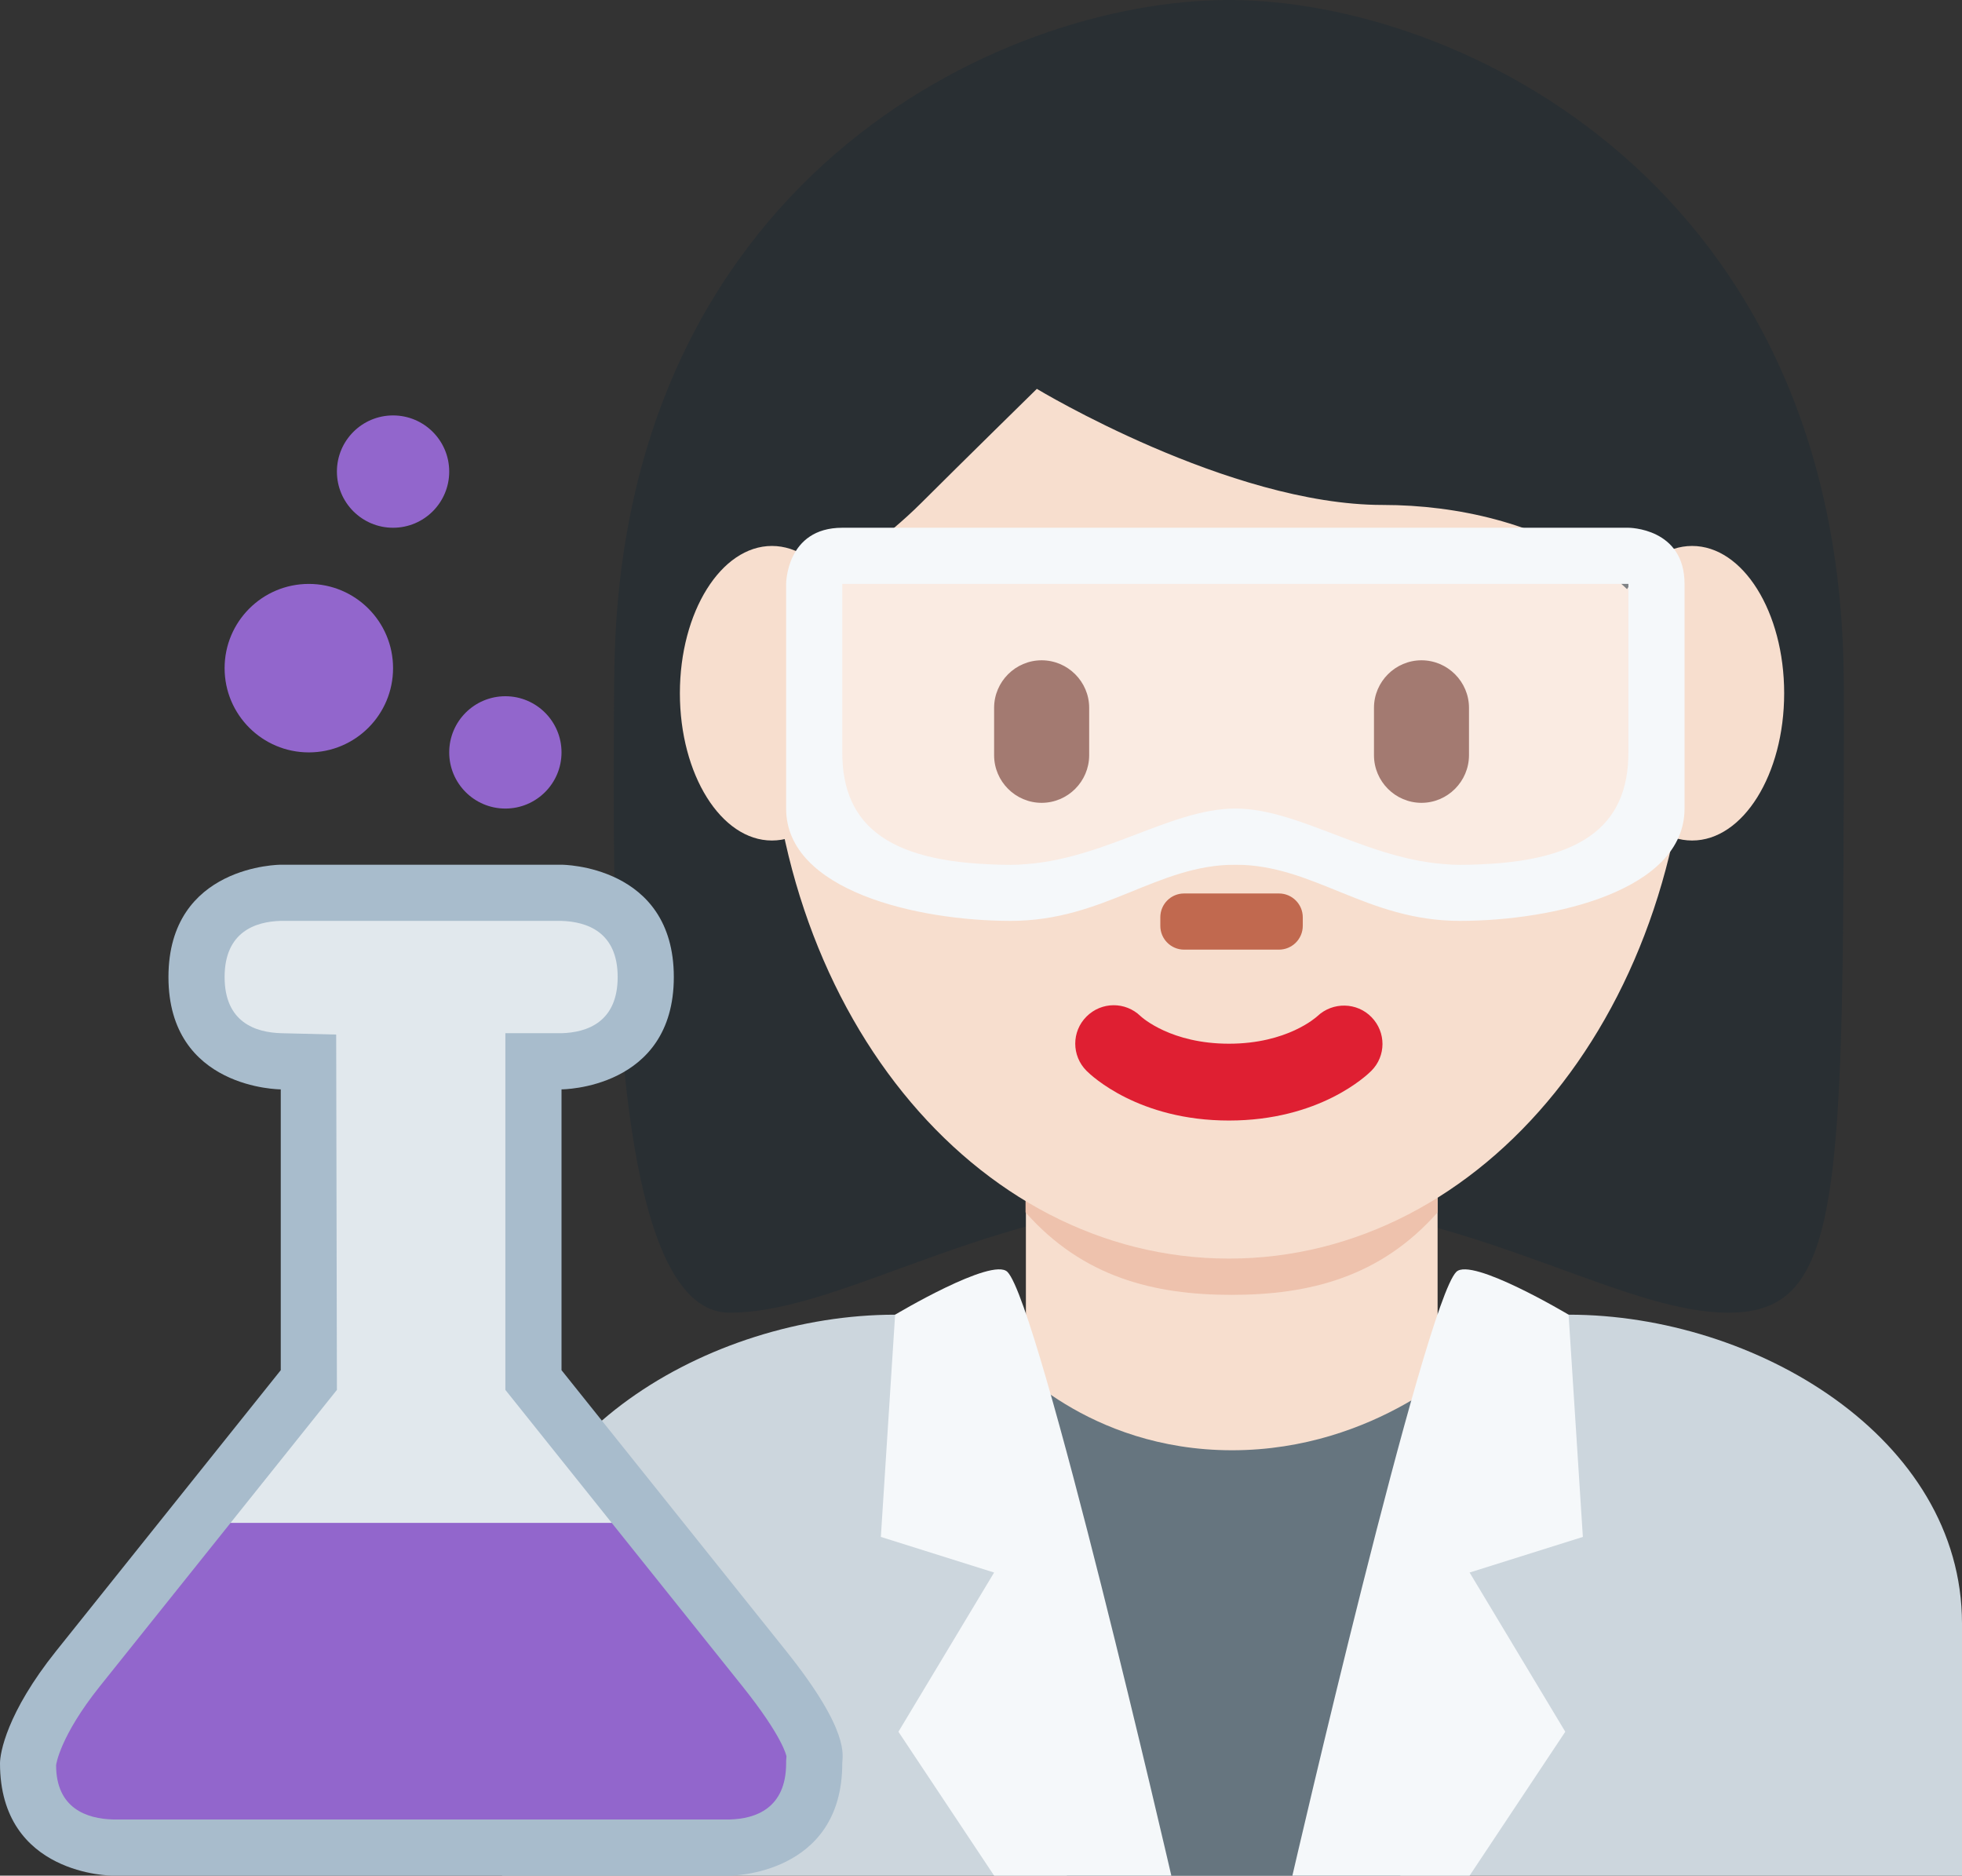 <?xml version="1.0" encoding="UTF-8" standalone="no"?>
<svg
   xmlns:dc="http://purl.org/dc/elements/1.1/"
   xmlns:cc="http://creativecommons.org/ns#"
   xmlns:rdf="http://www.w3.org/1999/02/22-rdf-syntax-ns#"
   xmlns:svg="http://www.w3.org/2000/svg"
   xmlns="http://www.w3.org/2000/svg"
   xmlns:sodipodi="http://sodipodi.sourceforge.net/DTD/sodipodi-0.dtd"
   xmlns:inkscape="http://www.inkscape.org/namespaces/inkscape"
   viewBox="0 0 34.941 33.397"
   id="svg2"
   version="1.1"
   inkscape:version="0.91 r13725"
   sodipodi:docname="1f469-1f3fb-200d-1f52c.svg"
   width="34.941"
   height="33.397">
  <rect x="0" y="0" width="34.941" height="33.397" fill="#333333" stroke="none"/>
  <defs
     id="defs46" />
  <sodipodi:namedview
     pagecolor="#ffffff"
     bordercolor="#666666"
     borderopacity="1"
     objecttolerance="10"
     gridtolerance="10"
     guidetolerance="10"
     inkscape:pageopacity="0"
     inkscape:pageshadow="2"
     inkscape:window-width="640"
     inkscape:window-height="480"
     id="namedview44"
     showgrid="false"
     inkscape:zoom="6.5555556"
     inkscape:cx="18"
     inkscape:cy="18"
     inkscape:window-x="0"
     inkscape:window-y="0"
     inkscape:window-maximized="0"
     inkscape:current-layer="svg2" />
  <path
     d="m 34.941,33.397 0,-4.488 c 0,-3.314 -3.685,-5.5 -7,-5.5 l -12,0 c -3.313,0 -7,2.186 -7,5.5 l 0,4.488 26,0 z"
     id="path4"
     inkscape:connector-curvature="0"
     style="fill:#ccd6dd" />
  <path
     d="m 21.887,1.478 c 4.104,0 10.947,2.053 10.947,10.947 0,8.895 0,10.948 -2.053,10.948 -2.053,0 -4.79,-2.053 -8.895,-2.053 -4.105,0 -6.785,2.053 -8.895,2.053 -2.287,0 -2.053,-8.211 -2.053,-10.948 0,-8.894 6.843,-10.947 10.949,-10.947"
     id="path6"
     inkscape:connector-curvature="0"
     style="fill:#292f33" />
  <path
     d="m 18.27,25.887 c 1.466,1.064 5.866,1.064 7.332,0 l 0,-5.664 -7.332,0 0,5.664 z"
     id="path8"
     inkscape:connector-curvature="0"
     style="fill:#f7dece" />
  <path
     d="m 18.264,21.587 c 1.022,1.156 2.29,1.469 3.668,1.469 1.379,0 2.647,-0.312 3.67,-1.469 l 0,-2.936 -7.338,0 0,2.936 z"
     id="path10"
     inkscape:connector-curvature="0"
     style="fill:#eec2ad" />
  <path
     d="m 13.675,12.126 c 0,-5.834 3.676,-10.563 8.211,-10.563 4.533,0 8.209,4.73 8.209,10.563 0,5.833 -3.676,10.284 -8.209,10.284 -4.534,0.001 -8.211,-4.451 -8.211,-10.284"
     id="path12"
     inkscape:connector-curvature="0"
     style="fill:#f7dece" />
  <path
     d="m 21.887,19.952 c -1.606,0 -2.447,-0.795 -2.537,-0.885 -0.268,-0.268 -0.268,-0.701 0,-0.967 0.266,-0.266 0.692,-0.268 0.961,-0.008 0.035,0.033 0.551,0.492 1.576,0.492 1.038,0 1.555,-0.473 1.576,-0.492 0.273,-0.256 0.703,-0.248 0.963,0.02 0.26,0.268 0.26,0.691 -0.004,0.955 -0.09,0.09 -0.93,0.885 -2.535,0.885"
     id="path14"
     inkscape:connector-curvature="0"
     style="fill:#df1f32" />
  <path
     d="m 11.667,15.409 c -0.021,-1 -0.044,-0.224 -0.044,-0.465 0,-3.422 2.053,0.494 2.053,-1.943 0,-2.439 1.368,-2.683 2.736,-4.051 0.685,-0.684 2.053,-2.026 2.053,-2.026 0,0 3.421,2.067 6.158,2.067 2.736,0 5.474,1.375 5.474,4.112 0,2.736 2.053,-1.584 2.053,1.837 0,0.244 -0.022,-0.531 -0.04,0.469 l 0.719,0 c 0.006,-2 0.006,-1.924 0.006,-3.202 C 32.835,3.312 25.993,0 21.887,0 17.783,0 10.94,3.257 10.94,12.152 c 0,0.793 -0.02,1.257 0.008,3.257 l 0.719,0 z"
     id="path16"
     inkscape:connector-curvature="0"
     style="fill:#292f33" />
  <path
     d="m 15.386,12.344 c 0,1.448 -0.734,2.622 -1.639,2.622 -0.905,0 -1.639,-1.174 -1.639,-2.622 0,-1.448 0.734,-2.623 1.639,-2.623 0.905,0 1.639,1.175 1.639,2.623 m 16.388,0 c 0,1.448 -0.733,2.622 -1.639,2.622 -0.905,0 -1.639,-1.174 -1.639,-2.622 0,-1.448 0.733,-2.623 1.639,-2.623 0.906,0 1.639,1.175 1.639,2.623"
     id="path18"
     inkscape:connector-curvature="0"
     style="fill:#f7dece" />
  <path
     d="m 18.55,14.295 c -0.465,0 -0.846,-0.381 -0.846,-0.847 l 0,-0.845 c 0,-0.465 0.381,-0.846 0.846,-0.846 0.466,0 0.847,0.381 0.847,0.846 l 0,0.845 c -10e-4,0.467 -0.381,0.847 -0.847,0.847 m 6.765,0 c -0.465,0 -0.846,-0.381 -0.846,-0.847 l 0,-0.845 c 0,-0.465 0.381,-0.846 0.846,-0.846 0.465,0 0.846,0.381 0.846,0.846 l 0,0.845 c -0.001,0.467 -0.382,0.847 -0.846,0.847"
     id="path20"
     inkscape:connector-curvature="0"
     style="fill:#662113" />
  <path
     d="m 22.777,16.909 -1.69,0 c -0.233,0 -0.423,-0.189 -0.423,-0.424 l 0,-0.152 c 0,-0.234 0.189,-0.424 0.423,-0.424 l 1.69,0 c 0.233,0 0.424,0.19 0.424,0.424 l 0,0.152 c 0,0.234 -0.19,0.424 -0.424,0.424"
     id="path22"
     inkscape:connector-curvature="0"
     style="fill:#c1694f" />
  <path
     d="m 19,33.397 -1.059,-9.219 c 0,0 1.41,1.645 4,1.645 2.59,0 4.219,-1.645 4.219,-1.645 l -1.222,9.219 -5.938,0 z"
     id="path24"
     inkscape:connector-curvature="0"
     style="fill:#66757f" />
  <path
     d="m 17.941,22.647 c 0.567,0.566 2.919,10.75 2.919,10.75 l -3.156,0 L 16,30.835 17.704,28 15.687,27.366 15.941,23.409 c 0,0 1.729,-1.033 2,-0.762 m 7.994,0 c -0.567,0.566 -2.919,10.75 -2.919,10.75 l 3.156,0 1.704,-2.562 L 26.172,28 28.189,27.366 27.935,23.409 c 0,0 -1.73,-1.033 -2,-0.762"
     id="path26"
     inkscape:connector-curvature="0"
     style="fill:#f5f8fa" />
  <path
     d="m 14.753,10.147 14.5,0 0,5.25 -14.5,0 z"
     id="path28"
     inkscape:connector-curvature="0"
     style="opacity:0.4;fill:#ffffff" />
  <path
     d="m 29,9.397 -14,0 c -1,0 -1,1 -1,1 l 0,4 c 0,1.461 2.333,2 4,2 1.667,0 2.599,-1 4,-1 1.401,0 2.333,1 4,1 1.667,0 4,-0.539 4,-2 l 0,-4 c 0,-1.001 -1,-1 -1,-1 z m 0,4 c 0,1.325 -0.852,2 -3,2 -1.539,0 -2.804,-1 -4,-1 -1.196,0 -2.461,1 -4,1 -2.148,0 -3,-0.675 -3,-2 l 0,-3 14,0 0,3 z"
     id="path30"
     inkscape:connector-curvature="0"
     style="fill:#f5f8fa" />
  <circle
     cx="7"
     cy="8.397"
     r="1"
     id="circle32"
     style="fill:#9266cc" />
  <circle
     cx="9"
     cy="13.397"
     r="1"
     id="circle34"
     style="fill:#9266cc" />
  <circle
     cx="5.5"
     cy="11.897"
     r="1.5"
     id="circle36"
     style="fill:#9266cc" />
  <path
     d="m 10,15.397 -5,0 c 0,0 -2,0 -2,2 0,2 2,2 2,2 l 0,5 -4,5 c -0.883,1.104 -1,1.821 -1,2 0,2 2,2 2,2 l 11,0 c 0,0 2,0 2,-2 0,-0.134 0.153,-0.559 -1,-2 l -4,-5 0,-5 c 0,0 2,0 2,-2 0,-2 -2,-2 -2,-2 z"
     id="path38"
     inkscape:connector-curvature="0"
     style="fill:#a8bccc" />
  <path
     d="m 9,24.748 0,-6.351 1,0 c 0.449,-0.012 1,-0.194 1,-1 0,-0.803 -0.547,-0.987 -1.008,-1 l -4.992,0 c -0.45,0.012 -1,0.194 -1,1 0,0.806 0.55,0.988 1.012,1 L 5.987,18.421 6,24.748 4.106,27.116 7.5,30.616 10.894,27.116 9,24.748 Z"
     id="path40"
     inkscape:connector-curvature="0"
     style="fill:#e1e8ed" />
  <path
     d="M 0.999,31.431 C 1,32.203 1.55,32.385 2.012,32.397 l 10.988,0 c 0.449,-0.012 1,-0.194 1,-1 l 0,-0.041 0.006,-0.082 c 0,-0.003 -0.055,-0.337 -0.787,-1.252 l -2.325,-2.906 -6.788,0 -2.325,2.906 c -0.719,0.899 -0.782,1.404 -0.782,1.409 z"
     id="path42"
     inkscape:connector-curvature="0"
     style="fill:#9266cc" />
</svg>
